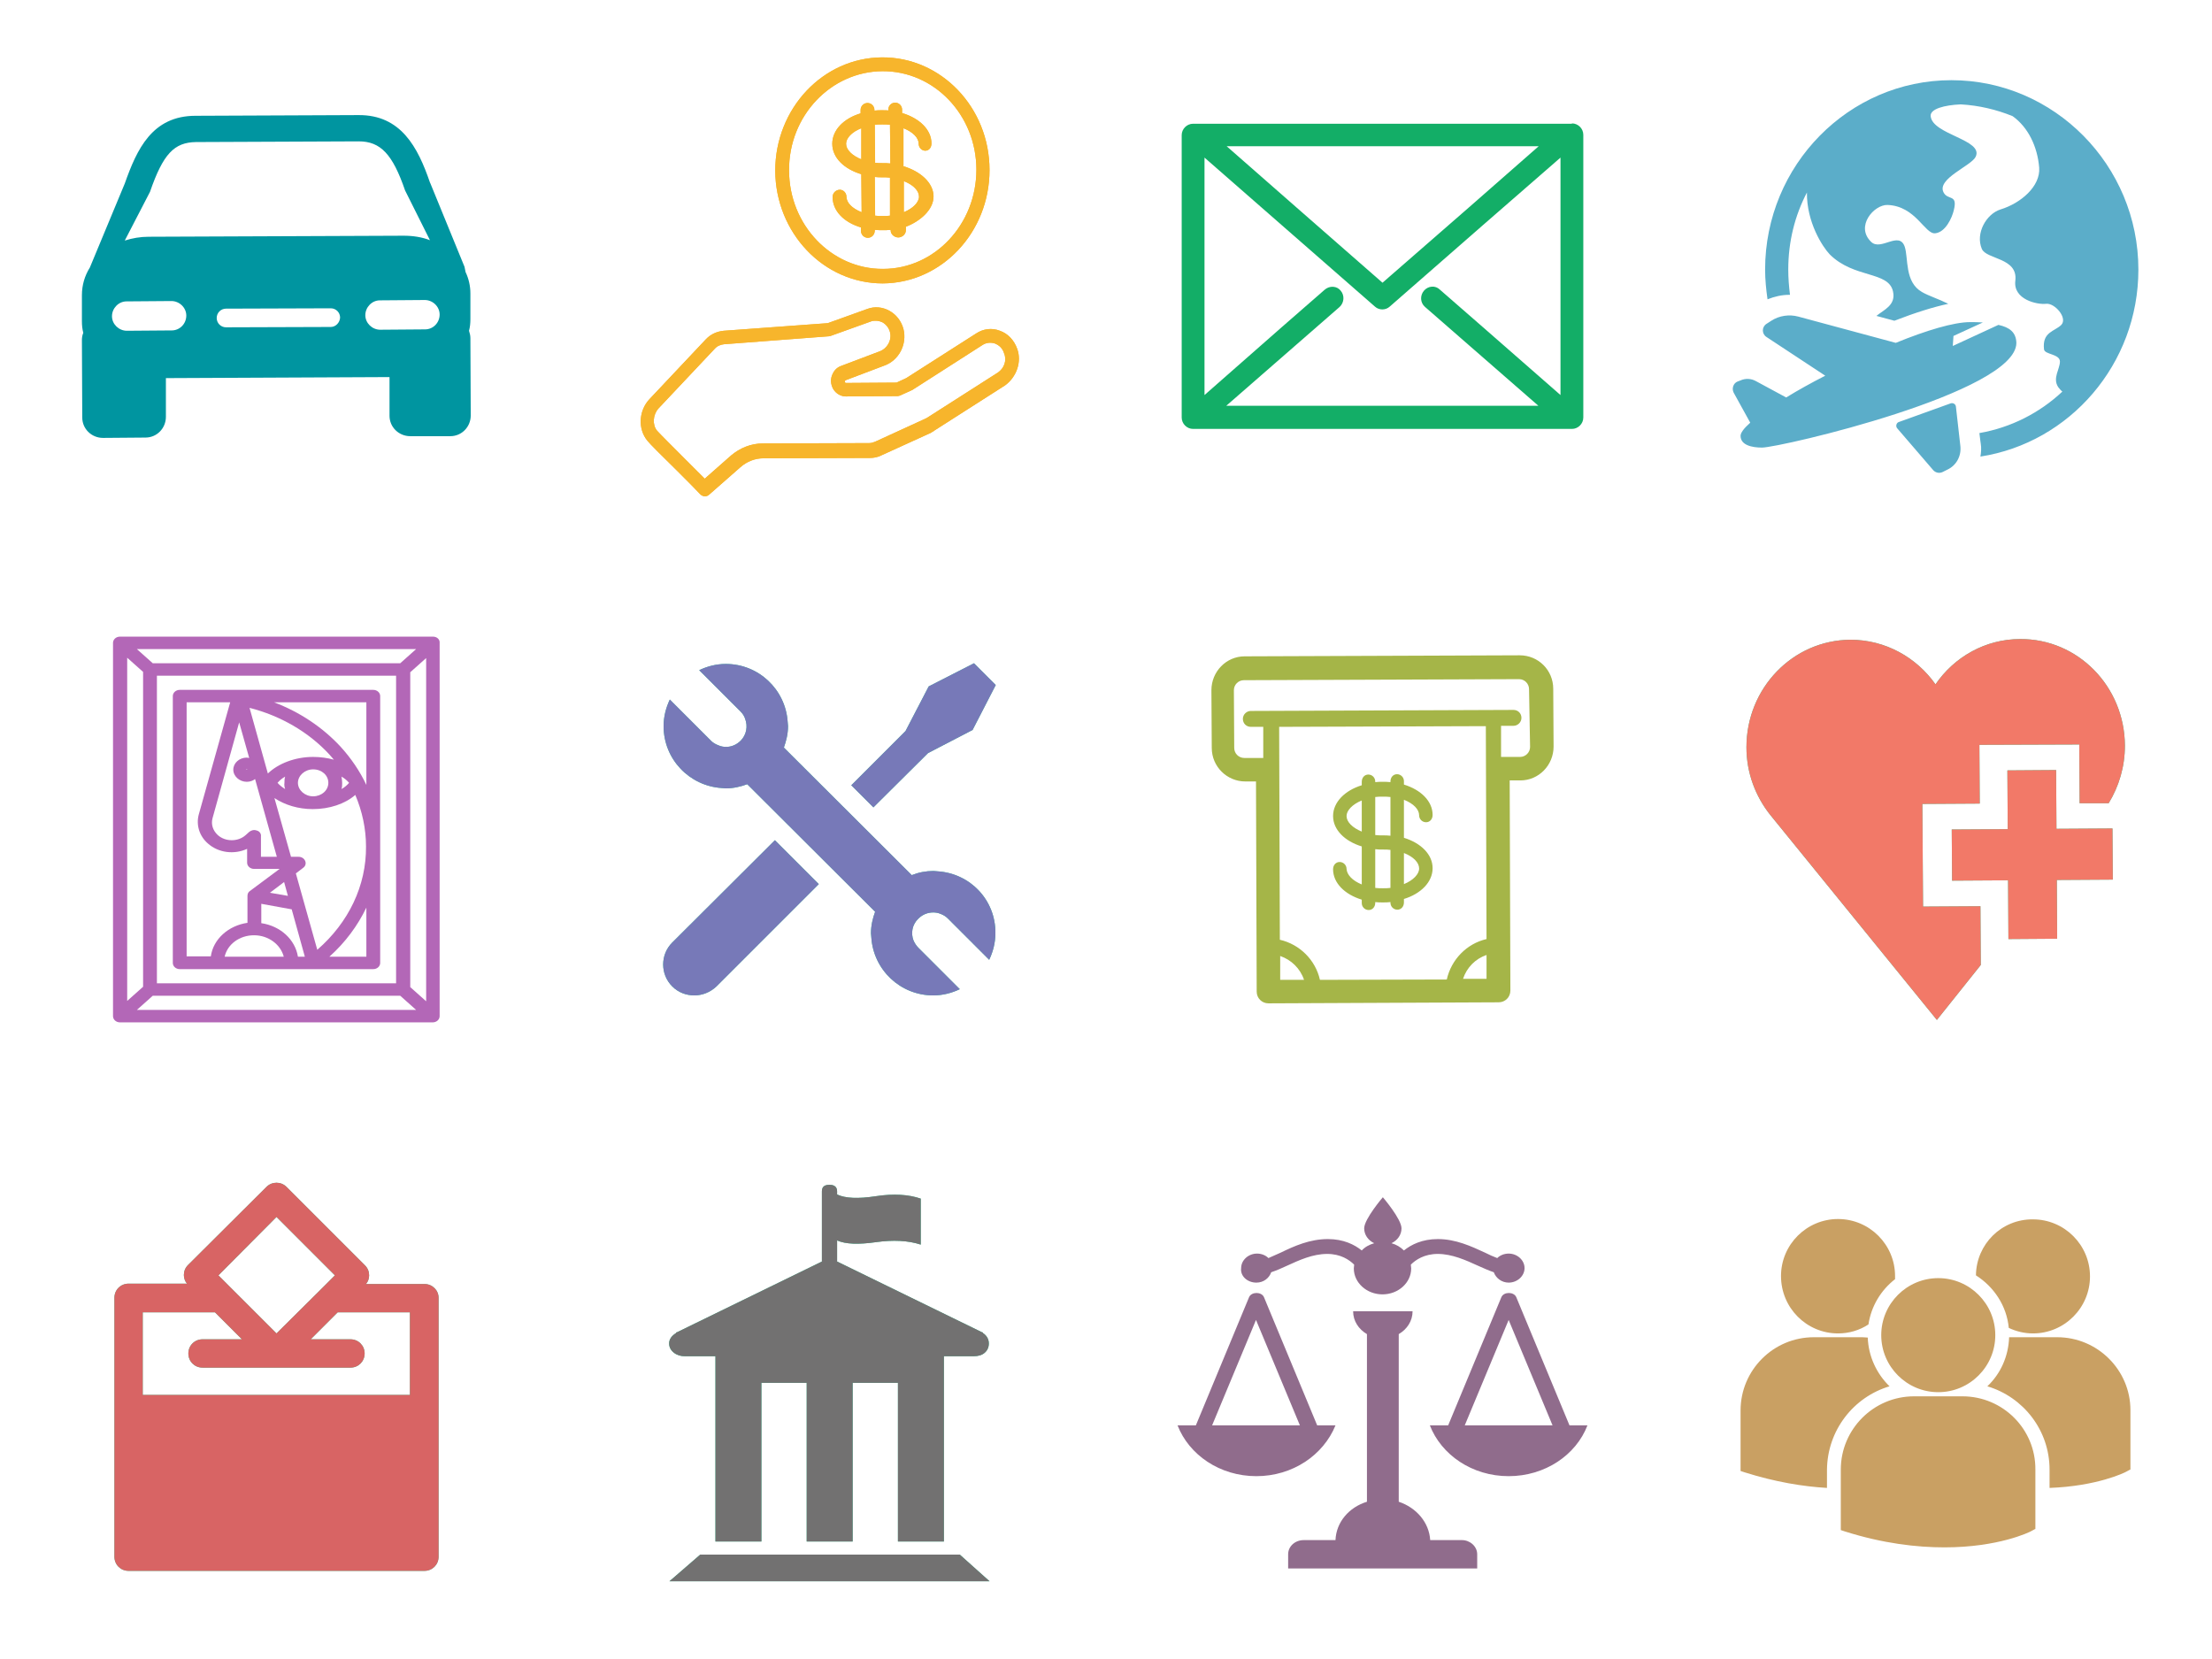 <?xml version="1.0" encoding="utf-8"?>
<!-- Generator: Adobe Illustrator 19.1.0, SVG Export Plug-In . SVG Version: 6.00 Build 0)  -->
<svg version="1.1" id="圖層_1" xmlns="http://www.w3.org/2000/svg" xmlns:xlink="http://www.w3.org/1999/xlink" x="0px" y="0px"
	 viewBox="0 0 640 480.1" style="enable-background:new 0 0 640 480.1;" xml:space="preserve">
<style type="text/css">
	.st0{fill:url(#SVGID_1_);}
	.st1{fill:none;stroke:#33CC99;stroke-width:1.5;stroke-miterlimit:10;}
	.st2{fill:#33CC99;stroke:#33CC99;stroke-width:0.171;stroke-miterlimit:10;}
	.st3{fill:url(#SVGID_2_);stroke:#906C8C;stroke-width:2.533;stroke-miterlimit:10;}
	.st4{fill:#717071;}
	.st5{fill:url(#SVGID_3_);}
	.st6{fill:#33CC99;stroke:#33CC99;stroke-width:0.246;stroke-miterlimit:10;}
	.st7{fill:#FFFFFF;}
	.st8{fill:url(#SVGID_4_);}
	.st9{fill:url(#SVGID_5_);stroke:#33CC99;stroke-width:1.5;stroke-miterlimit:10;}
	.st10{fill:#33CC99;}
	.st11{fill:url(#SVGID_6_);}
	.st12{fill:url(#SVGID_7_);}
	.st13{fill:url(#SVGID_8_);stroke:#33CC99;stroke-width:1.5;stroke-miterlimit:10;}
	.st14{fill:url(#SVGID_9_);}
	.st15{fill:url(#SVGID_10_);}
	.st16{fill:url(#SVGID_11_);}
	.st17{fill:url(#SVGID_12_);stroke:#33CC99;stroke-width:1.5;stroke-miterlimit:10;}
	.st18{fill:url(#SVGID_13_);stroke:#33CC99;stroke-width:1.5;stroke-miterlimit:10;}
	.st19{fill:url(#SVGID_14_);}
	.st20{fill:url(#SVGID_15_);}
	.st21{fill:url(#SVGID_16_);stroke:#33CC99;stroke-width:1.5;stroke-miterlimit:10;}
	.st22{fill:url(#SVGID_17_);stroke:#33CC99;stroke-width:1.5;stroke-miterlimit:10;}
	.st23{fill:url(#SVGID_18_);stroke:#33CC99;stroke-width:1.5;stroke-miterlimit:10;}
	.st24{fill:url(#SVGID_19_);}
	.st25{fill:url(#SVGID_20_);stroke:#33CC99;stroke-width:1.5;stroke-miterlimit:10;}
	.st26{opacity:0.66;}
	.st27{fill:url(#SVGID_21_);}
	.st28{fill:url(#SVGID_22_);}
	.st29{fill:url(#SVGID_23_);stroke:#33CC99;stroke-width:1.5;stroke-miterlimit:10;}
	.st30{fill:url(#SVGID_24_);stroke:#33CC99;stroke-width:1.5;stroke-miterlimit:10;}
	.st31{fill:url(#SVGID_25_);stroke:#33CC99;stroke-width:1.5;stroke-miterlimit:10;}
	.st32{fill:none;stroke:#29C5EF;stroke-miterlimit:10;}
	.st33{fill:url(#SVGID_26_);stroke:#33CC99;stroke-width:1.5;stroke-miterlimit:10;}
	.st34{fill:url(#SVGID_27_);}
	.st35{fill:url(#SVGID_28_);}
	.st36{fill:url(#SVGID_29_);stroke:#33CC99;stroke-width:1.5;stroke-miterlimit:10;}
	.st37{fill:url(#SVGID_30_);}
	.st38{fill:url(#SVGID_31_);}
	.st39{fill:url(#SVGID_32_);}
	.st40{fill:url(#SVGID_33_);stroke:#33CC99;stroke-width:1.5;stroke-miterlimit:10;}
	.st41{fill:url(#SVGID_34_);stroke:#33CC99;stroke-width:1.5;stroke-miterlimit:10;}
	.st42{fill:url(#SVGID_35_);}
	.st43{fill:url(#SVGID_36_);}
	.st44{fill:url(#SVGID_37_);stroke:#33CC99;stroke-width:1.5;stroke-miterlimit:10;}
	.st45{fill:url(#SVGID_38_);stroke:#33CC99;stroke-width:1.5;stroke-miterlimit:10;}
	.st46{fill:url(#SVGID_39_);stroke:#33CC99;stroke-width:1.5;stroke-miterlimit:10;}
	.st47{fill:url(#SVGID_40_);}
	.st48{fill:url(#SVGID_41_);stroke:#33CC99;stroke-width:1.5;stroke-miterlimit:10;}
	.st49{fill:url(#SVGID_42_);}
	.st50{fill:url(#SVGID_43_);}
	.st51{fill:url(#SVGID_44_);stroke:#33CC99;stroke-width:1.5;stroke-miterlimit:10;}
	.st52{fill:url(#SVGID_45_);stroke:#33CC99;stroke-width:1.5;stroke-miterlimit:10;}
	.st53{fill:url(#SVGID_46_);stroke:#33CC99;stroke-width:1.5;stroke-miterlimit:10;}
	.st54{fill:url(#SVGID_47_);stroke:#33CC99;stroke-width:1.5;stroke-miterlimit:10;}
	.st55{fill:url(#SVGID_48_);}
	.st56{fill:url(#SVGID_49_);}
	.st57{fill:url(#SVGID_50_);stroke:#33CC99;stroke-width:1.5;stroke-miterlimit:10;}
	.st58{fill:url(#SVGID_51_);}
	.st59{fill:url(#SVGID_52_);}
	.st60{fill:url(#SVGID_53_);}
	.st61{fill:url(#SVGID_54_);stroke:#33CC99;stroke-width:1.5;stroke-miterlimit:10;}
	.st62{fill:url(#SVGID_55_);stroke:#33CC99;stroke-width:1.5;stroke-miterlimit:10;}
	.st63{fill:url(#SVGID_56_);}
	.st64{fill:url(#SVGID_57_);}
	.st65{fill:url(#SVGID_58_);stroke:#33CC99;stroke-width:1.5;stroke-miterlimit:10;}
	.st66{fill:url(#SVGID_59_);stroke:#33CC99;stroke-width:1.5;stroke-miterlimit:10;}
	.st67{fill:url(#SVGID_60_);stroke:#33CC99;stroke-width:1.5;stroke-miterlimit:10;}
	.st68{fill:url(#SVGID_61_);}
	.st69{fill:url(#SVGID_62_);stroke:#33CC99;stroke-width:1.5;stroke-miterlimit:10;}
	.st70{fill:url(#SVGID_63_);}
	.st71{fill:url(#SVGID_64_);}
	.st72{fill:url(#SVGID_65_);stroke:#33CC99;stroke-width:1.5;stroke-miterlimit:10;}
	.st73{fill:url(#SVGID_66_);stroke:#33CC99;stroke-width:1.5;stroke-miterlimit:10;}
	.st74{fill:url(#SVGID_67_);}
	.st75{fill:url(#SVGID_68_);}
	.st76{fill:url(#SVGID_69_);}
	.st77{fill:url(#SVGID_70_);}
	.st78{fill:url(#SVGID_71_);}
	.st79{fill:url(#SVGID_72_);}
	.st80{fill:url(#SVGID_73_);}
	.st81{opacity:0.66;fill:url(#SVGID_74_);}
	.st82{fill:url(#SVGID_75_);}
	.st83{opacity:0.78;}
	.st84{opacity:0.1;}
	.st85{fill:#4C423F;}
	.st86{fill:url(#SVGID_76_);}
	.st87{fill:url(#SVGID_77_);}
	.st88{fill:url(#SVGID_78_);}
	.st89{fill:url(#SVGID_79_);}
	.st90{fill:none;}
	.st91{fill:url(#SVGID_80_);}
	.st92{fill:url(#SVGID_81_);}
	.st93{fill:url(#SVGID_82_);}
	.st94{fill:url(#SVGID_83_);}
	.st95{fill:url(#SVGID_84_);}
	.st96{fill:url(#SVGID_85_);}
	.st97{fill:url(#SVGID_86_);}
	.st98{opacity:0.66;fill:url(#SVGID_87_);}
	.st99{fill:url(#SVGID_88_);}
	.st100{fill:url(#SVGID_89_);}
	.st101{fill:url(#SVGID_90_);}
	.st102{fill:url(#SVGID_91_);}
	.st103{fill:url(#SVGID_92_);}
	.st104{fill:#F27968;}
	.st105{fill:#7779B8;}
	.st106{fill:#906C8C;}
	.st107{fill:#727171;}
	.st108{fill:#C9A063;}
	.st109{fill:#B367B7;}
	.st110{fill:#D86464;}
	.st111{fill:#A5B548;}
	.st112{fill:url(#SVGID_93_);}
	.st113{fill:url(#SVGID_94_);}
	.st114{fill:url(#SVGID_95_);}
	.st115{fill:#F7B52C;}
	.st116{fill:#13AE67;}
	.st117{fill:#5BADC9;}
	.st118{fill:#0095A0;}
	.st119{fill:url(#SVGID_96_);}
	.st120{fill:url(#SVGID_97_);}
	.st121{fill:#33CC99;stroke:#1E9E70;stroke-width:0.499;stroke-miterlimit:10;}
	.st122{fill:url(#SVGID_98_);}
	.st123{fill:url(#SVGID_99_);}
	.st124{fill:#F27968;stroke:#1E9E70;stroke-width:0.499;stroke-miterlimit:10;}
	.st125{fill:#1E9E70;}
	.st126{fill:url(#SVGID_100_);}
	.st127{fill:#33CC99;stroke:#33CC99;stroke-width:0.934;stroke-miterlimit:10;}
	.st128{fill:url(#SVGID_101_);stroke:#F7B52C;stroke-width:2.533;stroke-miterlimit:10;}
	.st129{fill:url(#SVGID_102_);stroke:#5BADC9;stroke-width:2.533;stroke-miterlimit:10;}
	.st130{fill:url(#SVGID_103_);stroke:#F27968;stroke-width:2.61;stroke-miterlimit:10;}
	.st131{fill:url(#SVGID_104_);stroke:#C9A063;stroke-width:2.61;stroke-miterlimit:10;}
	.st132{fill:url(#SVGID_105_);stroke:#727171;stroke-width:2.61;stroke-miterlimit:10;}
	.st133{fill:url(#SVGID_106_);stroke:#F44F47;stroke-width:2.533;stroke-miterlimit:10;}
	.st134{fill:url(#SVGID_107_);stroke:#13AE67;stroke-width:2.533;stroke-miterlimit:10;}
	.st135{fill:#F44F47;}
	.st136{fill:url(#SVGID_108_);stroke:#0095A0;stroke-width:2.533;stroke-miterlimit:10;}
	.st137{fill:url(#SVGID_109_);stroke:#7779B8;stroke-width:2.533;stroke-miterlimit:10;}
	.st138{fill:url(#SVGID_110_);stroke:#A5B548;stroke-width:2.533;stroke-miterlimit:10;}
	.st139{fill:url(#SVGID_111_);stroke:#B367B7;stroke-width:2.533;stroke-miterlimit:10;}
	.st140{fill:url(#SVGID_112_);}
	.st141{fill:none;stroke:#906C8C;stroke-width:2.533;stroke-miterlimit:10;}
	.st142{fill:#231815;}
	.st143{fill:url(#SVGID_113_);}
	.st144{fill:none;stroke:#F7B52C;stroke-width:2.533;stroke-miterlimit:10;}
	.st145{fill:url(#SVGID_114_);}
	.st146{fill:none;stroke:#5BADC9;stroke-width:2.533;stroke-miterlimit:10;}
	.st147{fill:url(#SVGID_115_);}
	.st148{fill:none;stroke:#F27968;stroke-width:2.61;stroke-miterlimit:10;}
	.st149{fill:url(#SVGID_116_);}
	.st150{fill:none;stroke:#C9A063;stroke-width:2.61;stroke-miterlimit:10;}
	.st151{fill:url(#SVGID_117_);}
	.st152{fill:none;stroke:#727171;stroke-width:2.61;stroke-miterlimit:10;}
	.st153{fill:url(#SVGID_118_);}
	.st154{fill:none;stroke:#F44F47;stroke-width:2.533;stroke-miterlimit:10;}
	.st155{fill:url(#SVGID_119_);}
	.st156{fill:none;stroke:#13AE67;stroke-width:2.533;stroke-miterlimit:10;}
	.st157{fill:url(#SVGID_120_);}
	.st158{fill:none;stroke:#0095A0;stroke-width:2.533;stroke-miterlimit:10;}
	.st159{fill:url(#SVGID_121_);}
	.st160{fill:none;stroke:#7779B8;stroke-width:2.533;stroke-miterlimit:10;}
	.st161{fill:url(#SVGID_122_);}
	.st162{fill:none;stroke:#A5B548;stroke-width:2.533;stroke-miterlimit:10;}
	.st163{fill:url(#SVGID_123_);}
	.st164{fill:none;stroke:#B367B7;stroke-width:2.533;stroke-miterlimit:10;}
	.st165{fill:url(#SVGID_124_);stroke:#906C8C;stroke-width:2.533;stroke-miterlimit:10;}
	.st166{fill:url(#SVGID_125_);stroke:#F7B52C;stroke-width:2.533;stroke-miterlimit:10;}
	.st167{fill:url(#SVGID_126_);stroke:#5BADC9;stroke-width:2.533;stroke-miterlimit:10;}
	.st168{fill:url(#SVGID_127_);stroke:#F27968;stroke-width:2.61;stroke-miterlimit:10;}
	.st169{fill:url(#SVGID_128_);stroke:#C9A063;stroke-width:2.61;stroke-miterlimit:10;}
	.st170{fill:url(#SVGID_129_);stroke:#727171;stroke-width:2.61;stroke-miterlimit:10;}
	.st171{fill:url(#SVGID_130_);stroke:#D86464;stroke-width:2.533;stroke-miterlimit:10;}
	.st172{fill:url(#SVGID_131_);stroke:#13AE67;stroke-width:2.533;stroke-miterlimit:10;}
	.st173{fill:url(#SVGID_132_);stroke:#0095A0;stroke-width:2.533;stroke-miterlimit:10;}
	.st174{fill:url(#SVGID_133_);stroke:#7779B8;stroke-width:2.533;stroke-miterlimit:10;}
	.st175{fill:url(#SVGID_134_);stroke:#A5B548;stroke-width:2.533;stroke-miterlimit:10;}
	.st176{fill:url(#SVGID_135_);stroke:#B367B7;stroke-width:2.533;stroke-miterlimit:10;}
	.st177{fill:url(#SVGID_136_);}
	.st178{fill:url(#SVGID_137_);}
	.st179{fill:url(#SVGID_138_);}
	.st180{fill:url(#SVGID_139_);}
	.st181{fill:url(#SVGID_140_);}
	.st182{fill:url(#SVGID_141_);}
	.st183{fill:url(#SVGID_142_);}
	.st184{fill:none;stroke:#D86464;stroke-width:2.533;stroke-miterlimit:10;}
	.st185{fill:url(#SVGID_143_);}
	.st186{fill:url(#SVGID_144_);}
	.st187{fill:url(#SVGID_145_);}
	.st188{fill:url(#SVGID_146_);}
	.st189{fill:url(#SVGID_147_);}
	.st190{fill:#5CB5BC;}
	.st191{fill:#65C696;}
	.st192{fill:#F5A298;}
	.st193{fill:#D9BD95;}
	.st194{fill:#9D9C9C;}
	.st195{fill:#F8CB78;}
	.st196{fill:#8FC6D8;}
	.st197{fill:#EA7373;}
	.st198{fill:#B098AF;}
	.st199{fill:#A0A2CC;}
	.st200{fill:#C0CB84;}
	.st201{fill:#C997CB;}
	.st202{fill:url(#SVGID_148_);stroke:#0095A0;stroke-width:2.5;stroke-miterlimit:10;}
	.st203{fill:#C9CACA;}
	.st204{fill:none;stroke:#9FA0A0;stroke-width:0.75;stroke-miterlimit:10;}
	.st205{fill:url(#SVGID_149_);}
	.st206{fill:none;stroke:#E8A734;stroke-width:2.5;stroke-miterlimit:10;}
	.st207{fill:url(#SVGID_150_);stroke:#13AE67;stroke-width:2.5;stroke-miterlimit:10;}
	.st208{fill:url(#SVGID_151_);stroke:#5BADC9;stroke-width:2.5;stroke-miterlimit:10;}
	.st209{fill:url(#SVGID_152_);stroke:#B367B7;stroke-width:2.5;stroke-miterlimit:10;}
	.st210{fill:url(#SVGID_153_);stroke:#7779B8;stroke-width:2.5;stroke-miterlimit:10;}
	.st211{fill:url(#SVGID_154_);}
	.st212{fill:url(#SVGID_155_);}
	.st213{fill:url(#SVGID_156_);}
	.st214{fill:url(#SVGID_157_);stroke:#A5B548;stroke-width:2.5;stroke-miterlimit:10;}
	.st215{fill:url(#SVGID_158_);}
	.st216{fill:url(#SVGID_159_);stroke:#F27968;stroke-width:2.5;stroke-miterlimit:10;}
	.st217{fill:url(#SVGID_160_);}
	.st218{fill:url(#SVGID_161_);}
	.st219{fill:url(#SVGID_162_);stroke:#D86464;stroke-width:2.5;stroke-miterlimit:10;}
	.st220{fill:url(#SVGID_163_);}
	.st221{fill:url(#SVGID_164_);stroke:#727171;stroke-width:2.5;stroke-miterlimit:10;}
	.st222{fill:url(#SVGID_165_);}
	.st223{fill:url(#SVGID_166_);}
	.st224{fill:url(#SVGID_167_);stroke:#906C8C;stroke-width:2.5;stroke-miterlimit:10;}
	.st225{fill:url(#SVGID_168_);stroke:#C9A063;stroke-width:2.5;stroke-miterlimit:10;}
</style>
<rect x="480" y="160" class="st90" width="160" height="160"/>
<path class="st10" d="M594.9,222.8l-14.1,0.1l0.1,17l-16.2,0.1l0.1,14.8l16.2-0.1l0.1,17l14.1-0.1l-0.1-17l16.2-0.1l-0.1-14.8
	l-16.2,0.1L594.9,222.8z M594.9,222.8"/>
<path class="st10" d="M556.2,232.6l16.6-0.1l-0.1-17l28.9-0.1l0.1,17l8.4,0c3-4.9,4.7-10.6,4.7-16.7c-0.1-17.1-13.6-30.9-30.3-30.8
	c-10.1,0-19.1,5.2-24.5,13.1c-5.5-7.8-14.5-12.9-24.6-12.9c-16.7,0.1-30.1,14-30.1,31.1c0,7.4,2.6,14.2,6.9,19.6l48.2,59.3
	l12.7-15.9l-0.1-17l-16.6,0.1L556.2,232.6z M556.2,232.6"/>
<path class="st104" d="M594.9,222.8l-14.1,0.1l0.1,17l-16.2,0.1l0.1,14.8l16.2-0.1l0.1,17l14.1-0.1l-0.1-17l16.2-0.1l-0.1-14.8
	l-16.2,0.1L594.9,222.8z M594.9,222.8"/>
<path class="st104" d="M556.2,232.6l16.6-0.1l-0.1-17l28.9-0.1l0.1,17l8.4,0c3-4.9,4.7-10.6,4.7-16.7c-0.1-17.1-13.6-30.9-30.3-30.8
	c-10.1,0-19.1,5.2-24.5,13.1c-5.5-7.8-14.5-12.9-24.6-12.9c-16.7,0.1-30.1,14-30.1,31.1c0,7.4,2.6,14.2,6.9,19.6l48.2,59.3
	l12.7-15.9l-0.1-17l-16.6,0.1L556.2,232.6z M556.2,232.6"/>
<rect x="160" y="160" class="st90" width="160" height="160"/>
<path class="st10" d="M194.5,272.7c-3.5,3.5-3.5,9.2,0,12.7c1.8,1.8,4.1,2.6,6.4,2.6c2.3,0,4.6-0.9,6.4-2.6l29.6-29.6l-12.7-12.7
	L194.5,272.7z M194.5,272.7"/>
<path class="st10" d="M268.5,217.9l12.9-6.7l6.7-13l-6.3-6.3l-13.1,6.7l-6.7,12.9l-15.7,15.7l6.4,6.4L268.5,217.9z M268.5,217.9"/>
<path class="st10" d="M271.3,252.1l-1.2-0.1c-2.2,0-4.3,0.4-6.3,1.2l-37-36.9c0.7-2,1.2-4,1.2-6.2l-0.1-1.2
	c-0.6-9.4-8.4-16.8-17.9-16.8c-2.8,0-5.4,0.7-7.7,1.8l12,12c0.6,0.6,1.1,1.4,1.3,2.1c0.8,2.1,0.4,4.6-1.3,6.3
	c-1.2,1.2-2.7,1.8-4.2,1.8c-0.7,0-1.4-0.1-2.1-0.4c-0.8-0.3-1.6-0.7-2.2-1.3l-12-12c-1.1,2.3-1.8,4.9-1.8,7.7
	c0,9.6,7.5,17.3,16.8,17.9l1.2,0.1c2.2,0,4.3-0.5,6.2-1.2l37,36.9c-0.7,1.9-1.2,4-1.2,6.2l0.1,1.2c0.6,9.4,8.4,16.8,17.9,16.8
	c2.8,0,5.4-0.7,7.7-1.8l-12-12c-0.6-0.6-1.1-1.4-1.4-2.1c-0.8-2.1-0.4-4.6,1.4-6.3c1.2-1.2,2.7-1.8,4.3-1.8c0.7,0,1.4,0.1,2.1,0.4
	c0.8,0.3,1.5,0.7,2.1,1.3l12,12c1.1-2.3,1.8-4.9,1.8-7.7C288.1,260.4,280.7,252.7,271.3,252.1L271.3,252.1z M271.3,252.1"/>
<g>
	<path class="st105" d="M194.5,272.7c-3.5,3.5-3.5,9.2,0,12.7c1.8,1.8,4.1,2.6,6.4,2.6c2.3,0,4.6-0.9,6.4-2.6l29.6-29.6l-12.7-12.7
		L194.5,272.7z M194.5,272.7"/>
	<path class="st105" d="M268.5,217.9l12.9-6.7l6.7-13l-6.3-6.3l-13.1,6.7l-6.7,12.9l-15.7,15.7l6.4,6.4L268.5,217.9z M268.5,217.9"
		/>
	<path class="st105" d="M271.3,252.1l-1.2-0.1c-2.2,0-4.3,0.4-6.3,1.2l-37-36.9c0.7-2,1.2-4,1.2-6.2l-0.1-1.2
		c-0.6-9.4-8.4-16.8-17.9-16.8c-2.8,0-5.4,0.7-7.7,1.8l12,12c0.6,0.6,1.1,1.4,1.3,2.1c0.8,2.1,0.4,4.6-1.3,6.3
		c-1.2,1.2-2.7,1.8-4.2,1.8c-0.7,0-1.4-0.1-2.1-0.4c-0.8-0.3-1.6-0.7-2.2-1.3l-12-12c-1.1,2.3-1.8,4.9-1.8,7.7
		c0,9.6,7.5,17.3,16.8,17.9l1.2,0.1c2.2,0,4.3-0.5,6.2-1.2l37,36.9c-0.7,1.9-1.2,4-1.2,6.2l0.1,1.2c0.6,9.4,8.4,16.8,17.9,16.8
		c2.8,0,5.4-0.7,7.7-1.8l-12-12c-0.6-0.6-1.1-1.4-1.4-2.1c-0.8-2.1-0.4-4.6,1.4-6.3c1.2-1.2,2.7-1.8,4.3-1.8c0.7,0,1.4,0.1,2.1,0.4
		c0.8,0.3,1.5,0.7,2.1,1.3l12,12c1.1-2.3,1.8-4.9,1.8-7.7C288.1,260.4,280.7,252.7,271.3,252.1L271.3,252.1z M271.3,252.1"/>
</g>
<rect x="320" y="320.1" class="st90" width="160" height="160"/>
<path class="st106" d="M427.4,449.7v4.1h-54.7v-4.1c0-2.3,2-4.1,4.5-4.1h9.2c0.2-5.2,3.9-9.5,9.1-11.1v-48.5c-2.4-1.4-4-3.8-4-6.6
	h17.2c0,2.8-1.6,5.2-4,6.6v48.5c5.1,1.7,8.8,6,9.1,11.1h9.2C425.3,445.6,427.4,447.4,427.4,449.7L427.4,449.7z M459.3,412.4
	c-3.3,8.6-12.3,14.7-22.8,14.7c-10.6,0-19.5-6.2-22.8-14.7h5.3l15.4-37.1c0.7-1.6,3.6-1.6,4.3,0l15.4,37.1H459.3z M449.2,412.4
	l-12.7-30.5l-12.7,30.5H449.2z M363.5,371.1c2.1,0,3.7-1.3,4.3-3c1.5-0.5,3.1-1.2,4.6-1.9c3.5-1.6,7.4-3.4,11.6-3.4
	c3.9,0,6.4,1.7,7.8,3.1c0,0.4-0.1,0.7-0.1,1.1c0,4.1,3.7,7.5,8.3,7.5c4.6,0,8.3-3.4,8.3-7.5c0-0.4-0.1-0.7-0.1-1.1
	c1.4-1.4,3.9-3.1,7.8-3.1c4.1,0,8.1,1.8,11.6,3.4c1.6,0.7,3.1,1.4,4.6,1.9c0.6,1.7,2.3,3,4.3,3c2.5,0,4.6-1.9,4.6-4.2
	c0-2.3-2.1-4.2-4.6-4.2c-1.3,0-2.5,0.5-3.3,1.3c-1.1-0.4-2.4-1-3.6-1.6c-3.9-1.8-8.4-3.9-13.6-3.9c-4.5,0-7.7,1.6-9.8,3.3
	c-1-1-2.2-1.7-3.6-2.1c1.7-0.8,2.9-2.4,2.9-4.3c0-2.7-5.4-9-5.4-9s-5.4,6.3-5.4,9c0,1.9,1.2,3.5,2.9,4.3c-1.4,0.4-2.7,1.1-3.6,2.1
	c-2.1-1.7-5.3-3.3-9.8-3.3c-5.2,0-9.7,2-13.6,3.9c-1.3,0.6-2.5,1.1-3.6,1.6c-0.8-0.8-2-1.3-3.3-1.3c-2.5,0-4.6,1.9-4.6,4.2
	C358.8,369.2,360.9,371.1,363.5,371.1L363.5,371.1z M363.5,427.1c-10.6,0-19.5-6.2-22.8-14.7h5.3l15.4-37.1c0.7-1.6,3.6-1.6,4.3,0
	l15.4,37.1h5.3C382.9,421,374,427.1,363.5,427.1L363.5,427.1z M376.1,412.4l-12.7-30.5l-12.7,30.5H376.1z M376.1,412.4"/>
<rect x="160" y="320.1" class="st90" width="160" height="160"/>
<path class="st10" d="M198.1,392.4h8.9V446h13.3v-45.9h13.1V446h13.3v-45.9h13.1V446h13.3v-53.6h8.6c1.3,0,2.4-0.3,3.2-1
	c0.8-0.7,1.2-1.6,1.2-2.7c0-1.2-0.6-2.3-1.7-3v-0.2h-0.2l-42-20.5v-6.1c2.5,1.1,6.2,1.2,11.2,0.5s9.3-0.5,13,0.7v-13.3
	c-3.5-1.2-7.8-1.5-13-0.7c-5.2,0.8-8.9,0.6-11.2-0.5v-0.9c0-1.2-0.7-1.9-2.2-1.9c-1.5,0-2.2,0.6-2.2,1.9V365l-42,20.5h-0.2v0.2
	c-1.3,0.8-2,1.8-2,3c0,1.1,0.5,2,1.4,2.7C195.9,392.1,197,392.4,198.1,392.4L198.1,392.4z M198.1,392.4"/>
<path class="st10" d="M202.6,449.8l-8.9,7.7h92.6l-8.6-7.7H202.6z M202.6,449.8"/>
<g>
	<path class="st107" d="M198.1,392.4h8.9V446h13.3v-45.9h13.1V446h13.3v-45.9h13.1V446h13.3v-53.6h8.6c1.3,0,2.4-0.3,3.2-1
		c0.8-0.7,1.2-1.6,1.2-2.7c0-1.2-0.6-2.3-1.7-3v-0.2h-0.2l-42-20.5v-6.1c2.5,1.1,6.2,1.2,11.2,0.5s9.3-0.5,13,0.7v-13.3
		c-3.5-1.2-7.8-1.5-13-0.7c-5.2,0.8-8.9,0.6-11.2-0.5v-0.9c0-1.2-0.7-1.9-2.2-1.9c-1.5,0-2.2,0.6-2.2,1.9V365l-42,20.5h-0.2v0.2
		c-1.3,0.8-2,1.8-2,3c0,1.1,0.5,2,1.4,2.7C195.9,392.1,197,392.4,198.1,392.4L198.1,392.4z M198.1,392.4"/>
	<path class="st107" d="M202.6,449.8l-8.9,7.7h92.6l-8.6-7.7H202.6z M202.6,449.8"/>
</g>
<rect x="480" y="320.1" class="st90" width="160" height="160"/>
<path class="st108" d="M571.7,369c5.2,3.3,8.9,8.8,9.5,15.2c2.1,1,4.5,1.6,7,1.6c9.1,0,16.5-7.4,16.5-16.5c0-9.1-7.4-16.5-16.5-16.5
	C579.1,352.7,571.8,360,571.7,369L571.7,369z M560.8,402.8c9.1,0,16.5-7.4,16.5-16.5c0-9.1-7.4-16.5-16.5-16.5
	c-9.1,0-16.5,7.4-16.5,16.5C544.3,395.4,551.7,402.8,560.8,402.8L560.8,402.8z M567.8,404h-14c-11.7,0-21.2,9.5-21.2,21.2v17.2
	l0,0.3l1.2,0.4c11.1,3.5,20.8,4.6,28.8,4.6c15.6,0,24.6-4.4,25.1-4.7l1.1-0.6h0.1v-17.2C589,413.5,579.5,404,567.8,404L567.8,404z
	 M595.2,386.9h-13.9c-0.2,5.6-2.5,10.6-6.3,14.2c10.4,3.1,18,12.7,18,24.1v5.3c13.7-0.5,21.7-4.4,22.2-4.7l1.1-0.6h0.1v-17.2
	C616.4,396.4,606.9,386.9,595.2,386.9L595.2,386.9z M531.8,385.8c3.2,0,6.2-0.9,8.8-2.6c0.8-5.3,3.6-9.9,7.7-13.1c0-0.3,0-0.6,0-0.9
	c0-9.1-7.4-16.5-16.5-16.5c-9.1,0-16.5,7.4-16.5,16.5C515.3,378.4,522.7,385.8,531.8,385.8L531.8,385.8z M546.7,401.1
	c-3.7-3.6-6.1-8.6-6.3-14.1c-0.5,0-1-0.1-1.6-0.1h-14c-11.7,0-21.2,9.5-21.2,21.2v17.2l0,0.3l1.2,0.4c8.9,2.8,16.9,4.1,23.8,4.5
	v-5.2C528.7,413.8,536.3,404.2,546.7,401.1L546.7,401.1z M546.7,401.1"/>
<rect x="0" y="160" class="st90" width="160" height="160"/>
<g>
	<path class="st109" d="M125.3,184.2H34.7c-1.1,0-2,0.8-2,1.8V294c0,1,0.9,1.8,2,1.8h90.5c1.1,0,2-0.8,2-1.8V186
		C127.3,185,126.4,184.2,125.3,184.2L125.3,184.2z M36.8,190.3l4.6,4.1v91.1l-4.6,4.1V190.3z M45.4,284.5v-89h69.2v89H45.4z
		 M115.8,191.9H44.2l-4.6-4.1h80.8L115.8,191.9z M44.2,288.1h71.6l4.6,4.1H39.6L44.2,288.1z M118.7,285.6v-91.1l4.6-4.1v99.3
		L118.7,285.6z M118.7,285.6"/>
	<path class="st109" d="M108,199.6H52c-1.1,0-2,0.8-2,1.8v77.2c0,1,0.9,1.8,2,1.8h56c1.1,0,2-0.8,2-1.8v-77.2
		C110,200.4,109.1,199.6,108,199.6L108,199.6z M74.3,240.3c-0.8-0.3-1.6-0.1-2.2,0.4l-1,0.9c-2.2,2-5.9,2-8.1,0
		c-1.4-1.3-2-3.1-1.5-4.9l7.7-27.7l2.9,10.3c-0.2,0-0.5-0.1-0.7-0.1c-2.2,0-3.9,1.6-3.9,3.5c0,1.9,1.8,3.5,3.9,3.5
		c0.9,0,1.8-0.3,2.4-0.8l6.3,22.5h-4.6v-5.9C75.6,241.2,75.1,240.5,74.3,240.3L74.3,240.3z M71.5,222.6c0,0.1-0.1,0.1-0.1,0.1
		c-0.1,0-0.1-0.1-0.1-0.1c0-0.1,0.1-0.1,0.1-0.1C71.5,222.5,71.5,222.6,71.5,222.6L71.5,222.6z M73.5,270.6c4.2,0,7.7,2.7,8.6,6.2
		H65C65.8,273.2,69.3,270.6,73.5,270.6L73.5,270.6z M75.6,267.1v-5.6l8.8,1.6l3.8,13.7h-2C85.4,271.8,81.1,267.9,75.6,267.1
		L75.6,267.1z M78.1,258.3l4.1-3.1l1.1,4L78.1,258.3z M91.8,274.8l-6.2-22.1l2.1-1.6c0.7-0.5,0.9-1.3,0.6-2c-0.3-0.7-1-1.2-1.9-1.2
		h-2.2l-4.8-17c3,2,6.9,3.2,11.1,3.2c4.8,0,9.3-1.5,12.3-4.1c2,4.7,3.1,9.8,3.1,14.9C106,256.2,100.9,266.9,91.8,274.8L91.8,274.8z
		 M101,226.5c-0.6,0.7-1.3,1.3-2.2,1.8c0.2-0.6,0.2-1.2,0.2-1.8c0-0.6-0.1-1.2-0.2-1.8C99.7,225.2,100.4,225.8,101,226.5L101,226.5z
		 M95,226.5c0,2.2-2,3.9-4.4,3.9c-2.4,0-4.4-1.8-4.4-3.9s2-3.9,4.4-3.9C93.1,222.6,95,224.3,95,226.5L95,226.5z M82.5,228.3
		c-0.8-0.5-1.6-1.1-2.2-1.8c0.6-0.7,1.3-1.3,2.2-1.8c-0.2,0.6-0.2,1.2-0.2,1.8C82.2,227.1,82.3,227.7,82.5,228.3L82.5,228.3z
		 M90.6,219c-5.2,0-10.1,1.9-13.1,4.8l-5.3-19c9,2.3,17.1,7,23.1,13.5c0.4,0.5,0.9,1,1.3,1.5C94.8,219.3,92.7,219,90.6,219L90.6,219
		z M54,203.2h12.6l-9.1,32.5c-0.8,3,0.2,6.2,2.6,8.3c3.1,2.8,7.7,3.3,11.4,1.6v4c0,1,0.9,1.8,2,1.8h7.4l-8.6,6.4
		c-0.5,0.3-0.7,0.9-0.7,1.4v7.8c-5.5,0.8-9.9,4.7-10.6,9.7H54V203.2z M106,276.8H95.3c4.6-4.1,8.2-9,10.7-14.2V276.8z M98.5,216
		c-5.2-5.6-11.8-10-19.2-12.8H106v23.9C104.1,223.1,101.6,219.4,98.5,216L98.5,216z M98.5,216"/>
</g>
<rect x="0" y="320.1" class="st90" width="160" height="160"/>
<path class="st10" d="M122.8,371.5h-16.9c0.6-0.7,0.9-1.6,0.9-2.5c0-1.1-0.4-2.1-1.2-2.9l-22.7-22.7c-1.6-1.6-4.2-1.6-5.8,0
	L54.4,366c-0.8,0.8-1.2,1.8-1.2,2.9c0,0.9,0.3,1.8,0.9,2.5H37.2c-2.3,0-4.1,1.8-4.1,4.1v74.9c0,2.3,1.8,4.1,4.1,4.1h85.6
	c2.3,0,4.1-1.8,4.1-4.1v-46.9v-28C126.9,373.3,125.1,371.5,122.8,371.5z M80,352.1L96.9,369l-3.7,3.7c0,0,0,0,0,0L80,385.8
	l-13.1-13.1l0,0l-3.7-3.7L80,352.1z M41.3,403.6v-23.9h20.9l7.8,7.8H58.6c-2.3,0-4.1,1.8-4.1,4.1c0,2.3,1.8,4.1,4.1,4.1h42.8
	c2.3,0,4.1-1.8,4.1-4.1c0-2.3-1.8-4.1-4.1-4.1H89.9l7.8-7.8h20.9v23.9H41.3z"/>
<path class="st110" d="M122.8,371.5h-16.9c0.6-0.7,0.9-1.6,0.9-2.5c0-1.1-0.4-2.1-1.2-2.9l-22.7-22.7c-1.6-1.6-4.2-1.6-5.8,0
	L54.4,366c-0.8,0.8-1.2,1.8-1.2,2.9c0,0.9,0.3,1.8,0.9,2.5H37.2c-2.3,0-4.1,1.8-4.1,4.1v74.9c0,2.3,1.8,4.1,4.1,4.1h85.6
	c2.3,0,4.1-1.8,4.1-4.1v-46.9v-28C126.9,373.3,125.1,371.5,122.8,371.5z M80,352.1L96.9,369l-3.7,3.7c0,0,0,0,0,0L80,385.8
	l-13.1-13.1l0,0l-3.7-3.7L80,352.1z M41.3,403.6v-23.9h20.9l7.8,7.8H58.6c-2.3,0-4.1,1.8-4.1,4.1c0,2.3,1.8,4.1,4.1,4.1h42.8
	c2.3,0,4.1-1.8,4.1-4.1c0-2.3-1.8-4.1-4.1-4.1H89.9l7.8-7.8h20.9v23.9H41.3z"/>
<rect x="320" y="160" class="st90" width="160" height="160"/>
<g>
	<path class="st111" d="M439.7,189.6l-79.6,0.3c-5.3,0-9.6,4.4-9.6,9.8l0.1,16.7c0,5.4,4.4,9.7,9.7,9.7l3.1,0l0.2,60.8
		c0,1.9,1.5,3.4,3.4,3.4l66.6-0.3c1.9,0,3.4-1.5,3.4-3.4l-0.2-60.8l3.1,0c5.3,0,9.6-4.4,9.6-9.8l-0.1-16.7
		C449.4,193.9,445.1,189.6,439.7,189.6L439.7,189.6z M370.1,210.3l59.8-0.2l0.2,61.6c-5.7,1.3-10.2,5.9-11.5,11.7l-36.7,0.1
		c-1.3-5.8-5.9-10.3-11.6-11.6L370.1,210.3z M370.4,276.6c3.2,1.1,5.8,3.6,6.9,6.9l-6.9,0L370.4,276.6z M423.3,283.2
		c1.1-3.3,3.6-5.8,6.8-6.9l0,6.9L423.3,283.2z M442.7,216.1c0,1.6-1.3,2.9-2.9,2.9l-5.5,0l0-9l3.6,0c1.2,0,2.3-1,2.3-2.3
		c0-1.3-1-2.3-2.3-2.3l-76,0.3c-1.2,0-2.3,1-2.3,2.3s1,2.3,2.3,2.3l3.6,0l0,9l-5.5,0c-1.6,0-2.9-1.3-2.9-2.9l-0.1-16.7
		c0-1.6,1.3-2.9,2.9-2.9l79.6-0.3c1.6,0,2.9,1.3,2.9,2.9L442.7,216.1z M442.7,216.1"/>
	<path class="st111" d="M389.6,251.4c0-1.1-0.9-2-2-2c-1.1,0-1.9,0.9-1.9,2.1c0,4,3.4,7.3,8.3,8.8l0,1c0,1.1,0.9,2,2,2
		c1.1,0,1.9-0.9,1.9-2.1l0-0.2c0.7,0.1,1.5,0.1,2.2,0.1c0.8,0,1.5,0,2.2-0.1l0,0.2c0,1.1,0.9,2,2,2c1.1,0,1.9-0.9,1.9-2.1l0-1
		c4.9-1.5,8.3-4.9,8.3-8.9c0-4-3.4-7.3-8.3-8.8l0-11c2.8,1.1,4.4,2.8,4.4,4.5c0,1.1,0.9,2,2,2c1.1,0,1.9-0.9,1.9-2.1
		c0-4-3.4-7.3-8.3-8.8l0-1c0-1.1-0.9-2-2-2c-1.1,0-1.9,0.9-1.9,2.1l0,0.2c-0.7-0.1-1.5-0.1-2.2-0.1c-0.8,0-1.5,0-2.2,0.1l0-0.2
		c0-1.1-0.9-2-2-2c-1.1,0-1.9,0.9-1.9,2.1l0,1c-4.9,1.5-8.3,4.9-8.3,8.9c0,4,3.4,7.3,8.3,8.8l0,11
		C391.3,254.8,389.7,253.1,389.6,251.4L389.6,251.4z M406.2,246.8c2.8,1.1,4.4,2.8,4.4,4.5c0,1.6-1.7,3.4-4.4,4.5L406.2,246.8z
		 M397.9,230.6c0.7-0.1,1.4-0.1,2.2-0.1s1.5,0,2.2,0.1l0,11.2c-0.7-0.1-1.5-0.1-2.2-0.1c-0.8,0-1.5,0-2.2-0.1L397.9,230.6z
		 M397.9,245.7c0.7,0.1,1.5,0.1,2.2,0.1c0.8,0,1.5,0,2.2,0.1l0,11c-0.7,0.1-1.4,0.1-2.2,0.1c-0.8,0-1.5,0-2.2-0.1L397.9,245.7z
		 M389.6,236.1c0-1.6,1.7-3.4,4.4-4.5l0,9C391.3,239.5,389.6,237.8,389.6,236.1L389.6,236.1z M389.6,236.1"/>
</g>
<g>
	<path class="st115" d="M261.4,48.1l0-11c2.8,1.1,4.4,2.8,4.4,4.5c0,1.1,0.9,2,1.9,2c1.1,0,1.8-0.9,1.8-2.1c0-4-3.5-7.3-8.5-8.8v-1
		c0-1.1-0.9-2-2-2c-1.1,0-2,0.9-2,2.1V32c0-0.1-1.2-0.1-2-0.1c-0.8,0-1,0-2,0.1v-0.2c0-1.1-0.9-2-2-2c-1.1,0-2,0.9-2,2v1
		c-5,1.5-8.2,4.9-8.2,8.8c0,4,3.4,7.3,8.4,8.8l0.1,11c-2.8-1.1-4.4-2.8-4.4-4.5c0-1.1-0.9-2-1.9-2c-1.1,0-2.1,0.9-2.1,2.1
		c0,4,3.2,7.3,8.2,8.8v1c0,1.1,0.9,2,2,2c1.1,0,2-0.9,2-2.1v-0.2c1,0.1,1.6,0.1,2.3,0.1c0.7,0,1.5,0,2.3-0.1l0,0.2
		c0,1.1,1.1,2,2.2,2c1.1,0,2.2-0.9,2.2-2.1v-1c4-1.5,8.1-4.9,8-8.9C270,52.9,266.4,49.6,261.4,48.1z M244.8,41.6
		c0-1.6,1.6-3.4,4.4-4.5l0,9C246.5,45,244.8,43.3,244.8,41.6z M253.1,36.1c0.7-0.1,1.4-0.1,2.2-0.1c0.8,0,1.5,0,2.2,0.1l0.1,11.2
		c-0.7-0.1-1.5-0.1-2.2-0.1c-0.8,0-1.5,0-2.2-0.1L253.1,36.1z M255.4,62.5c-0.8,0-1.5,0-2.2-0.1l-0.1-11.2c0.7,0.1,1.5,0.1,2.2,0.1
		c0.8,0,1.5,0,2.2,0.1l0,11C256.9,62.5,256.2,62.5,255.4,62.5z M261.5,61.4l0-9c2.8,1.1,4.4,2.8,4.4,4.5
		C265.9,58.5,264.2,60.3,261.5,61.4z"/>
	<path class="st115" d="M255.2,16.6c-17.1,0.1-30.9,14.8-30.9,32.8c0.1,18,14,32.6,31.1,32.6c17.1-0.1,30.9-14.8,30.9-32.8
		C286.3,31.1,272.3,16.5,255.2,16.6z M255.5,77.8c-14.9,0.1-27.2-12.7-27.2-28.5c-0.1-15.8,12.1-28.6,27-28.7
		c15-0.1,27.2,12.7,27.2,28.5C282.5,64.9,270.4,77.8,255.5,77.8z"/>
	<path class="st115" d="M294.3,100.9c-0.9-2.5-2.7-4.4-5-5.2c-2.3-0.9-4.8-0.6-6.9,0.8l-20.2,12.9l-2.8,1.3l-14.6,0.1
		c-0.2,0-0.3-0.1-0.3-0.2c-0.1-0.1-0.1-0.2,0-0.4c0-0.1,0.1-0.2,0.2-0.2l11.1-4.2c4.3-1.5,6.7-6.2,5.6-10.6
		c-0.6-2.3-2.1-4.2-4.1-5.3c-2-1.1-4.3-1.3-6.4-0.5l-11.4,4.1l-30.1,2.2c-2,0.2-3.8,1-5.2,2.5l-16.3,17.3c-3.1,3.3-3.4,8.6-0.6,12
		c0.7,0.9,3.9,4.1,8.7,8.8c2.8,2.8,5.4,5.4,6.6,6.7c0.4,0.4,0.9,0.6,1.4,0.6c0.4,0,0.9-0.2,1.2-0.5l9-7.9c1.9-1.7,4.3-2.6,6.7-2.6
		l30.8-0.1c1.1,0,2.2-0.2,3.2-0.7l14.5-6.6c0,0,0.1,0,0.1-0.1l0.7-0.4c0,0,0.1,0,0.1-0.1l20.5-13.1
		C294.1,109.1,295.7,104.7,294.3,100.9z M288.7,107.8l-20.5,13.1l-0.6,0.3l-14.4,6.6c-0.5,0.2-1.1,0.4-1.7,0.4l-30.8,0.1
		c-3.4,0-6.6,1.3-9.2,3.5l-7.6,6.7c-1.4-1.4-3.4-3.4-5.4-5.4c-3.4-3.4-7.7-7.7-8.4-8.5c-1.4-1.7-1.2-4.6,0.4-6.4l16.3-17.3
		c0.7-0.8,1.7-1.2,2.7-1.3l30.3-2.3c0.2,0,0.3-0.1,0.5-0.1l11.7-4.2c0.4-0.2,0.9-0.2,1.4-0.2c0.7,0,1.4,0.2,2,0.5
		c1,0.6,1.8,1.6,2.1,2.8c0.6,2.3-0.8,4.8-3.1,5.6c0,0,0,0,0,0l-11.1,4.2c-1.1,0.4-1.9,1.2-2.4,2.3c-0.7,1.4-0.6,3,0.2,4.4
		c0.8,1.3,2.2,2.1,3.6,2.1l15-0.1c0.3,0,0.5-0.1,0.8-0.2l3.3-1.5c0.1,0,0.2-0.1,0.2-0.1l20.3-13c1.1-0.7,2.4-0.8,3.6-0.4
		c1.2,0.5,2.2,1.4,2.6,2.8C291.4,104.3,290.5,106.6,288.7,107.8z"/>
	<g>
		<path class="st115" d="M294.3,100.9c-0.9-2.5-2.7-4.4-5-5.2c-2.3-0.9-4.8-0.6-6.9,0.8l-20.2,12.9l-2.8,1.3l-14.6,0.1
			c-0.2,0-0.3-0.1-0.3-0.2c-0.1-0.1-0.1-0.2,0-0.4c0-0.1,0.1-0.2,0.2-0.2l11.1-4.2c4.3-1.5,6.7-6.2,5.6-10.6
			c-0.6-2.3-2.1-4.2-4.1-5.3c-2-1.1-4.3-1.3-6.4-0.5l-11.4,4.1l-30.1,2.2c-2,0.2-3.8,1-5.2,2.5l-16.3,17.3c-3.1,3.3-3.4,8.6-0.6,12
			c0.7,0.9,3.9,4.1,8.7,8.8c2.8,2.8,5.4,5.4,6.6,6.7c0.4,0.4,0.9,0.6,1.4,0.6c0.4,0,0.9-0.2,1.2-0.5l9-7.9c1.9-1.7,4.3-2.6,6.7-2.6
			l30.8-0.1c1.1,0,2.2-0.2,3.2-0.7l14.5-6.6c0,0,0.1,0,0.1-0.1l0.7-0.4c0,0,0.1,0,0.1-0.1l20.5-13.1
			C294.1,109.1,295.7,104.7,294.3,100.9z M288.7,107.8l-20.5,13.1l-0.6,0.3l-14.4,6.6c-0.5,0.2-1.1,0.4-1.7,0.4l-30.8,0.1
			c-3.4,0-6.6,1.3-9.2,3.5l-7.6,6.7c-1.4-1.4-3.4-3.4-5.4-5.4c-3.4-3.4-7.7-7.7-8.4-8.5c-1.4-1.7-1.2-4.6,0.4-6.4l16.3-17.3
			c0.7-0.8,1.7-1.2,2.7-1.3l30.3-2.3c0.2,0,0.3-0.1,0.5-0.1l11.7-4.2c0.4-0.2,0.9-0.2,1.4-0.2c0.7,0,1.4,0.2,2,0.5
			c1,0.6,1.8,1.6,2.1,2.8c0.6,2.3-0.8,4.8-3.1,5.6c0,0,0,0,0,0l-11.1,4.2c-1.1,0.4-1.9,1.2-2.4,2.3c-0.7,1.4-0.6,3,0.2,4.4
			c0.8,1.3,2.2,2.1,3.6,2.1l15-0.1c0.3,0,0.5-0.1,0.8-0.2l3.3-1.5c0.1,0,0.2-0.1,0.2-0.1l20.3-13c1.1-0.7,2.4-0.8,3.6-0.4
			c1.2,0.5,2.2,1.4,2.6,2.8C291.4,104.3,290.5,106.6,288.7,107.8z"/>
	</g>
	<path class="st115" d="M255.2,16.6c-17.1,0.1-30.9,14.8-30.9,32.8c0.1,18,14,32.6,31.1,32.6c17.1-0.1,30.9-14.8,30.9-32.8
		C286.3,31.1,272.3,16.5,255.2,16.6z M255.5,77.8c-14.9,0.1-27.2-12.7-27.2-28.5c-0.1-15.8,12.1-28.6,27-28.7
		c15-0.1,27.2,12.7,27.2,28.5C282.5,64.9,270.4,77.8,255.5,77.8z"/>
	<path class="st115" d="M261.4,48.1l0-11c2.8,1.1,4.4,2.8,4.4,4.5c0,1.1,0.9,2,1.9,2c1.1,0,1.8-0.9,1.8-2.1c0-4-3.5-7.3-8.5-8.8v-1
		c0-1.1-0.9-2-2-2c-1.1,0-2,0.9-2,2.1V32c0-0.1-1.2-0.1-2-0.1c-0.8,0-1,0-2,0.1v-0.2c0-1.1-0.9-2-2-2c-1.1,0-2,0.9-2,2v1
		c-5,1.5-8.2,4.9-8.2,8.8c0,4,3.4,7.3,8.4,8.8l0.1,11c-2.8-1.1-4.4-2.8-4.4-4.5c0-1.1-0.9-2-1.9-2c-1.1,0-2.1,0.9-2.1,2.1
		c0,4,3.2,7.3,8.2,8.8v1c0,1.1,0.9,2,2,2c1.1,0,2-0.9,2-2.1v-0.2c1,0.1,1.6,0.1,2.3,0.1c0.7,0,1.5,0,2.3-0.1l0,0.2
		c0,1.1,1.1,2,2.2,2c1.1,0,2.2-0.9,2.2-2.1v-1c4-1.5,8.1-4.9,8-8.9C270,52.9,266.4,49.6,261.4,48.1z M244.8,41.6
		c0-1.6,1.6-3.4,4.4-4.5l0,9C246.5,45,244.8,43.3,244.8,41.6z M253.1,36.1c0.7-0.1,1.4-0.1,2.2-0.1c0.8,0,1.5,0,2.2,0.1l0.1,11.2
		c-0.7-0.1-1.5-0.1-2.2-0.1c-0.8,0-1.5,0-2.2-0.1L253.1,36.1z M255.4,62.5c-0.8,0-1.5,0-2.2-0.1l-0.1-11.2c0.7,0.1,1.5,0.1,2.2,0.1
		c0.8,0,1.5,0,2.2,0.1l0,11C256.9,62.5,256.2,62.5,255.4,62.5z M261.5,61.4l0-9c2.8,1.1,4.4,2.8,4.4,4.5
		C265.9,58.5,264.2,60.3,261.5,61.4z"/>
</g>
<rect x="320" y="0" class="st90" width="160" height="160"/>
<path class="st116" d="M454.8,35.7c1.8,0,3.3,1.5,3.3,3.3v81.8c0,1.8-1.5,3.3-3.3,3.3H345.2c-1.8,0-3.3-1.5-3.3-3.3V39.1
	c0-1.8,1.5-3.3,3.3-3.3H454.8z M400,81.8l24.9-21.7l20.3-17.8h-90.3l20.3,17.8L400,81.8z M429.1,65.1l-27,23.6
	c-1.2,1.1-3.1,1.1-4.3,0l-27-23.6l-22.3-19.5v68.7l22.3-19.6l12.5-10.9c1.4-1.2,3.5-1.1,4.6,0.3c1.2,1.4,1,3.5-0.3,4.7l-12.5,10.9
	l-20.3,17.7h90.3l-20.3-17.7l-12.5-10.9c-1.4-1.2-1.5-3.3-0.3-4.7c1.2-1.4,3.3-1.6,4.6-0.3l12.5,10.9l22.4,19.6V45.6L429.1,65.1z
	 M429.1,65.1"/>
<rect x="480" y="0" class="st90" width="160" height="160"/>
<path class="st117" d="M618.7,78c0,27.4-19.9,50.1-45.7,54.1c0.2-1.2,0.3-2.5,0.1-3.7c0,0-0.2-1.3-0.4-3.1c9.2-1.6,17.5-5.9,24-12
	c-0.4-0.3-0.8-0.8-1.2-1.3c-1.7-2.6,0.5-5.2,0.5-7.4c0-2.2-4.4-2-4.6-3.5c-0.6-5.1,3.1-5.2,5-7.1c1.9-2-1.9-6.4-4.4-6.1
	c-2.5,0.3-9.6-1.2-8.9-6.7c0.8-6.7-8.4-6.1-9.7-9.2c-1.9-4.5,1.3-10.1,5.4-11.4c5.9-1.8,11.6-6.7,11.2-12.1
	c-0.5-6.1-3.2-11.7-7.7-14.9c-4.7-1.9-9.7-3.1-15-3.4c-4.7,0.2-8.9,1.3-8.7,3.4c0.5,5.4,15.5,6.8,13,11.8
	c-1.3,2.6-11.2,6.3-9.3,10.2c1.2,2.5,4.2,0.4,3,5.2c-0.5,2.2-2.4,6.4-5.4,6.7c-3,0.3-5.6-7.9-13.8-8.2c-3.9-0.1-9.4,6.2-4.7,10.7
	c2.8,2.7,8.1-3.3,9.7,1.4c1.1,3.3-0.1,10.2,5,13.1c1.9,1.1,4.8,2,7.6,3.4c-4.2,0.9-9.4,2.5-15.6,4.9l-5.2-1.4
	c2.2-1.8,5.7-3.1,4.8-7.1c-1.3-5.9-11.3-3.7-18.3-10.7c-2.1-2.2-6.7-9.3-6.6-17.9c-3.5,6.7-5.4,14.2-5.4,22.3c0,2.5,0.2,4.9,0.5,7.3
	c-0.1,0-0.2,0-0.2,0c-2.2,0-4.3,0.5-6.3,1.3c-0.4-2.8-0.7-5.7-0.7-8.6c0-30.2,24.2-54.8,53.9-54.8S618.7,47.8,618.7,78L618.7,78z
	 M578.2,94l-13.2,6.1l0.2-2.9l8.5-3.9c-1.2-0.1-2.5-0.1-3.7-0.1c-4.7,0-12.7,2.4-21.5,6l-28.2-7.6c-2.6-0.7-5.5-0.3-7.8,1.2
	l-1.4,0.9c-1.4,0.9-1.4,2.9,0,3.8l17,11.2c-4.1,2.1-7.9,4.2-11.3,6.3l-8.7-4.7c-1.4-0.8-3.1-0.9-4.6-0.2l-0.8,0.3
	c-1.2,0.5-1.7,2-1.1,3.2l4.8,8.7l0,0c-1.8,1.6-2.8,2.9-2.8,3.8c0,2.7,3.3,3.4,6.2,3.4c5.2,0,73.6-15.9,73.6-30.3
	C583.3,96.1,581.4,94.7,578.2,94L578.2,94z M549.4,122.1l15-5.4c0.7-0.2,1.4,0.2,1.5,0.9l1.3,11.5c0.3,2.9-1.2,5.6-3.8,6.8l-1.4,0.7
	c-0.9,0.4-1.9,0.2-2.6-0.5l-10.5-12.2C548.4,123.3,548.7,122.3,549.4,122.1L549.4,122.1z M549.4,122.1"/>
<rect x="0" y="0" class="st90" width="160" height="160"/>
<path class="st118" d="M136.1,84.9c0-2.2-0.5-4.3-1.4-6.2c-0.1-0.5-0.2-1-0.3-1.5L124.5,53l-0.1-0.2c-3.5-10.2-8.4-19.6-20.7-19.5
	l-47.1,0.2C44,33.5,39.6,43.2,36.1,53.1L26,77.4c-1.5,2.4-2.3,5.1-2.3,8l0,7.5c0,1.2,0.1,2.3,0.4,3.4c-0.3,0.7-0.4,1.4-0.4,2.1
	l0.1,22.4c0,3.3,2.7,5.9,6,5.9l12.3-0.1c3.3,0,5.9-2.7,5.9-6l0-11.2l64.7-0.3l0,11.2c0,3.3,2.7,5.9,6,5.9l11.6,0
	c3.3,0,5.9-2.7,5.9-6l-0.1-22.4c0-0.7-0.2-1.5-0.4-2.1c0.3-1.1,0.4-2.2,0.4-3.4L136.1,84.9z M43.4,55.5c3.8-11,7-14.3,13.3-14.4
	l47.1-0.2c6.3,0,9.8,3.7,13.4,14.2l7.2,14.4c-2.3-0.9-4.9-1.3-7.6-1.3L43,68.5c-2.4,0-4.7,0.4-6.9,1.1L43.4,55.5z M49.7,95.6
	l-13,0.1c-2.3,0-4.3-1.9-4.3-4.2c0-2.3,1.9-4.3,4.2-4.3l13-0.1c2.3,0,4.3,1.9,4.3,4.2C53.9,93.7,52,95.6,49.7,95.6L49.7,95.6z
	 M95.7,94.6l-30.3,0.1c-1.5,0-2.7-1.2-2.7-2.7c0-1.5,1.2-2.7,2.7-2.7l30.3-0.1c1.5,0,2.7,1.2,2.7,2.7C98.3,93.4,97.1,94.6,95.7,94.6
	L95.7,94.6z M123,95.3l-13,0.1c-2.3,0-4.3-1.9-4.3-4.2c0-2.3,1.9-4.3,4.2-4.3l13-0.1c2.3,0,4.3,1.9,4.3,4.2
	C127.2,93.4,125.3,95.3,123,95.3L123,95.3z M123,95.3"/>
</svg>

